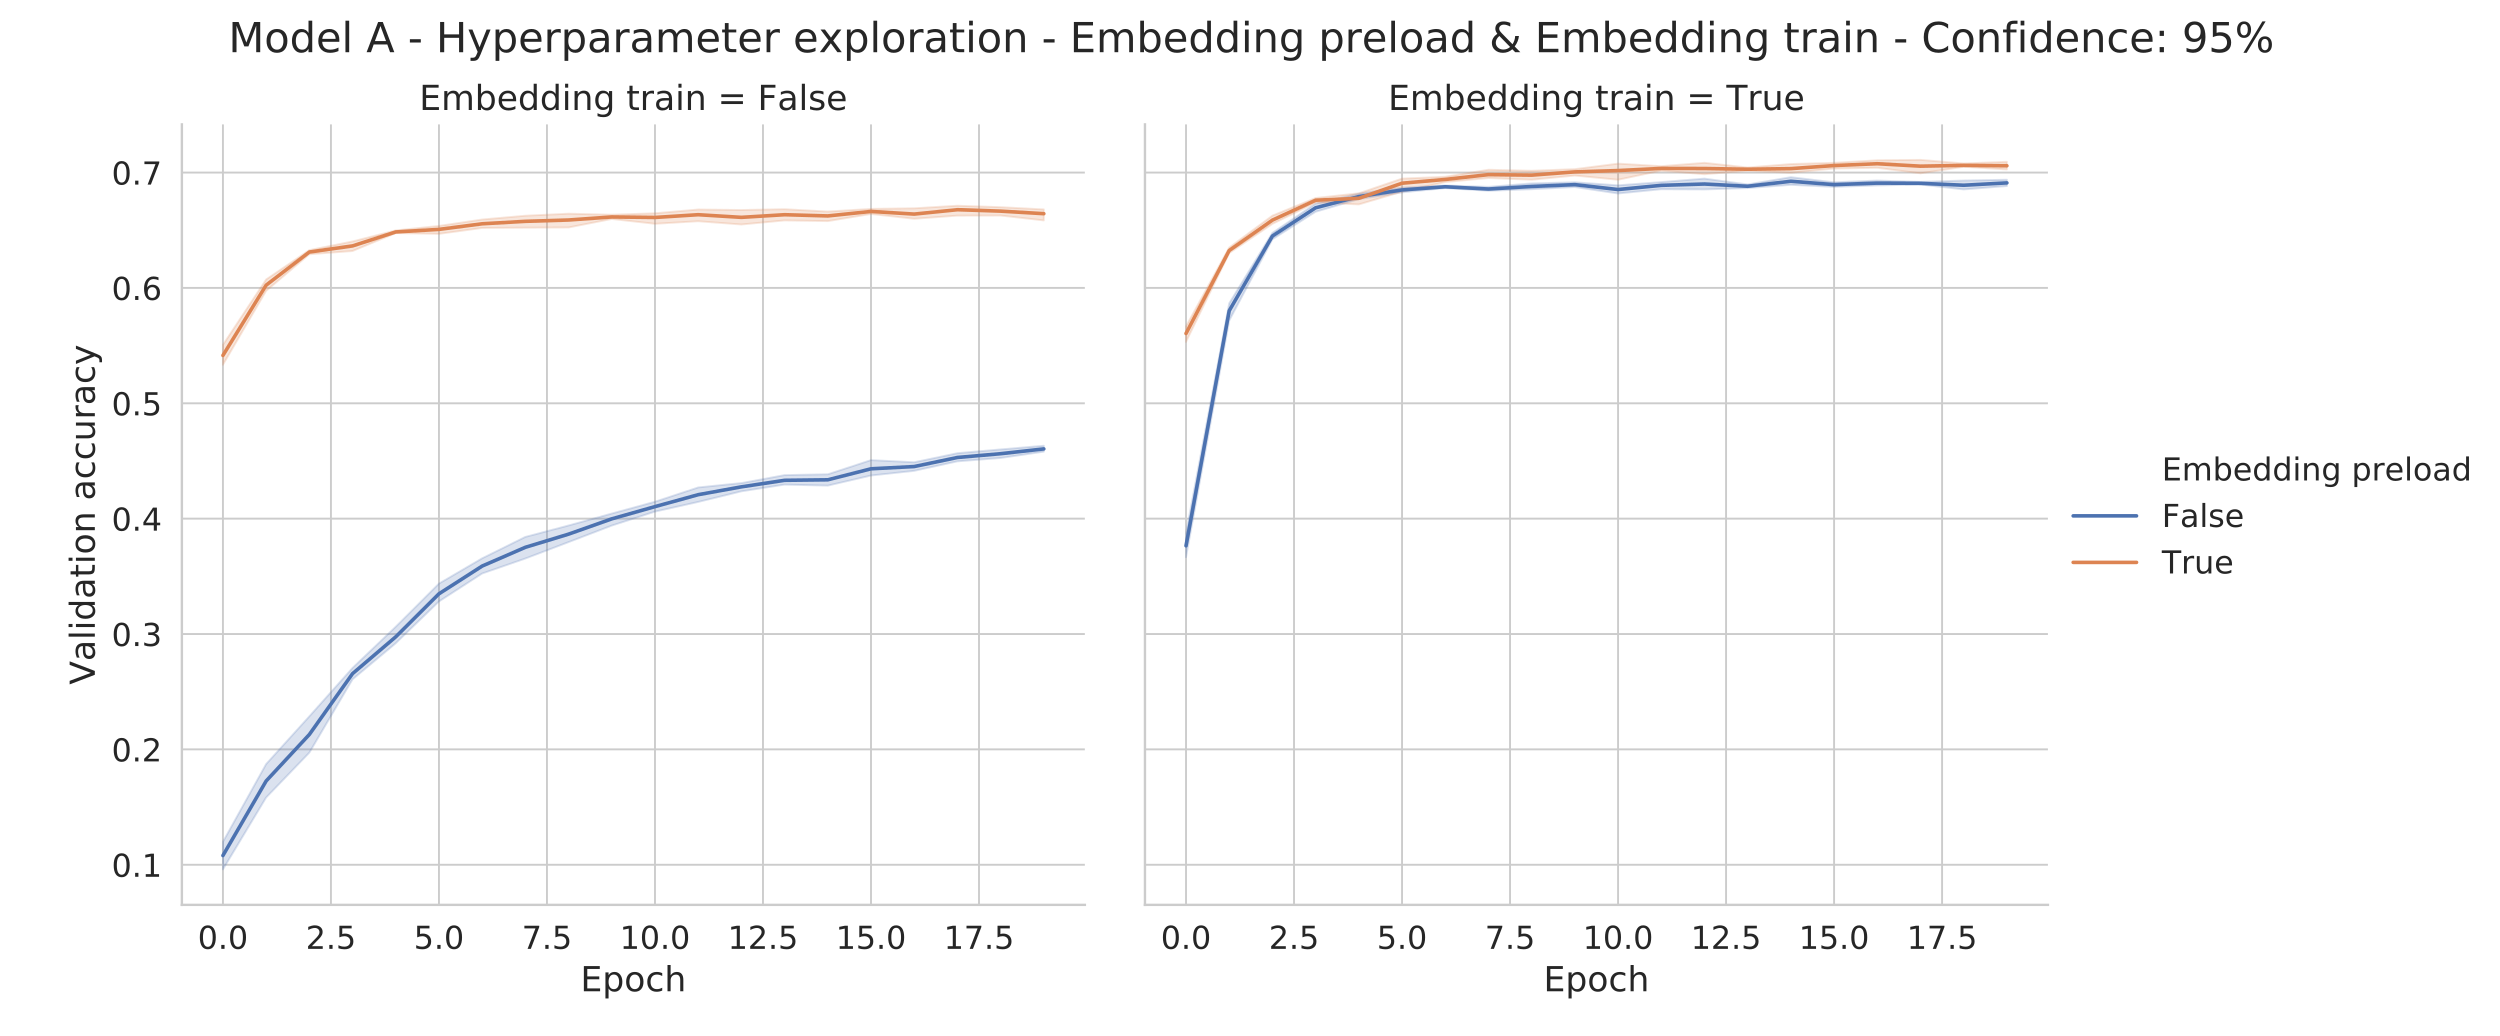 <?xml version="1.0" encoding="utf-8" standalone="no"?>
<!DOCTYPE svg PUBLIC "-//W3C//DTD SVG 1.1//EN"
  "http://www.w3.org/Graphics/SVG/1.1/DTD/svg11.dtd">
<!-- Created with matplotlib (http://matplotlib.org/) -->
<svg height="432pt" version="1.1" viewBox="0 0 1042 432" width="1042pt" xmlns="http://www.w3.org/2000/svg" xmlns:xlink="http://www.w3.org/1999/xlink">
 <defs>
  <style type="text/css">
*{stroke-linecap:butt;stroke-linejoin:round;}
  </style>
 </defs>
 <g id="figure_1">
  <g id="patch_1">
   <path d="M 0 432 
L 1042.145 432 
L 1042.145 0 
L 0 0 
z
" style="fill:#ffffff;"/>
  </g>
  <g id="axes_1">
   <g id="patch_2">
    <path d="M 75.811 377.148 
L 452.168 377.148 
L 452.168 51.84 
L 75.811 51.84 
z
" style="fill:#ffffff;"/>
   </g>
   <g id="matplotlib.axis_1">
    <g id="xtick_1">
     <g id="line2d_1">
      <path clip-path="url(#p5778aac1ec)" d="M 92.918 377.148 
L 92.918 51.84 
" style="fill:none;stroke:#cccccc;stroke-linecap:round;stroke-width:0.8;"/>
     </g>
     <g id="text_1">
      <!-- 0.0 -->
      <defs>
       <path d="M 31.781 66.406 
Q 24.172 66.406 20.328 58.906 
Q 16.5 51.422 16.5 36.375 
Q 16.5 21.391 20.328 13.891 
Q 24.172 6.391 31.781 6.391 
Q 39.453 6.391 43.281 13.891 
Q 47.125 21.391 47.125 36.375 
Q 47.125 51.422 43.281 58.906 
Q 39.453 66.406 31.781 66.406 
z
M 31.781 74.219 
Q 44.047 74.219 50.516 64.516 
Q 56.984 54.828 56.984 36.375 
Q 56.984 17.969 50.516 8.266 
Q 44.047 -1.422 31.781 -1.422 
Q 19.531 -1.422 13.062 8.266 
Q 6.594 17.969 6.594 36.375 
Q 6.594 54.828 13.062 64.516 
Q 19.531 74.219 31.781 74.219 
z
" id="DejaVuSans-30"/>
       <path d="M 10.688 12.406 
L 21 12.406 
L 21 0 
L 10.688 0 
z
" id="DejaVuSans-2e"/>
      </defs>
      <g style="fill:#262626;" transform="translate(82.422 395.478)scale(0.132 -0.132)">
       <use xlink:href="#DejaVuSans-30"/>
       <use x="63.623" xlink:href="#DejaVuSans-2e"/>
       <use x="95.41" xlink:href="#DejaVuSans-30"/>
      </g>
     </g>
    </g>
    <g id="xtick_2">
     <g id="line2d_2">
      <path clip-path="url(#p5778aac1ec)" d="M 137.937 377.148 
L 137.937 51.84 
" style="fill:none;stroke:#cccccc;stroke-linecap:round;stroke-width:0.8;"/>
     </g>
     <g id="text_2">
      <!-- 2.5 -->
      <defs>
       <path d="M 19.188 8.297 
L 53.609 8.297 
L 53.609 0 
L 7.328 0 
L 7.328 8.297 
Q 12.938 14.109 22.625 23.891 
Q 32.328 33.688 34.812 36.531 
Q 39.547 41.844 41.422 45.531 
Q 43.312 49.219 43.312 52.781 
Q 43.312 58.594 39.234 62.25 
Q 35.156 65.922 28.609 65.922 
Q 23.969 65.922 18.812 64.312 
Q 13.672 62.703 7.812 59.422 
L 7.812 69.391 
Q 13.766 71.781 18.938 73 
Q 24.125 74.219 28.422 74.219 
Q 39.75 74.219 46.484 68.547 
Q 53.219 62.891 53.219 53.422 
Q 53.219 48.922 51.531 44.891 
Q 49.859 40.875 45.406 35.406 
Q 44.188 33.984 37.641 27.219 
Q 31.109 20.453 19.188 8.297 
z
" id="DejaVuSans-32"/>
       <path d="M 10.797 72.906 
L 49.516 72.906 
L 49.516 64.594 
L 19.828 64.594 
L 19.828 46.734 
Q 21.969 47.469 24.109 47.828 
Q 26.266 48.188 28.422 48.188 
Q 40.625 48.188 47.75 41.5 
Q 54.891 34.812 54.891 23.391 
Q 54.891 11.625 47.562 5.094 
Q 40.234 -1.422 26.906 -1.422 
Q 22.312 -1.422 17.547 -0.641 
Q 12.797 0.141 7.719 1.703 
L 7.719 11.625 
Q 12.109 9.234 16.797 8.062 
Q 21.484 6.891 26.703 6.891 
Q 35.156 6.891 40.078 11.328 
Q 45.016 15.766 45.016 23.391 
Q 45.016 31 40.078 35.438 
Q 35.156 39.891 26.703 39.891 
Q 22.75 39.891 18.812 39.016 
Q 14.891 38.141 10.797 36.281 
z
" id="DejaVuSans-35"/>
      </defs>
      <g style="fill:#262626;" transform="translate(127.441 395.478)scale(0.132 -0.132)">
       <use xlink:href="#DejaVuSans-32"/>
       <use x="63.623" xlink:href="#DejaVuSans-2e"/>
       <use x="95.41" xlink:href="#DejaVuSans-35"/>
      </g>
     </g>
    </g>
    <g id="xtick_3">
     <g id="line2d_3">
      <path clip-path="url(#p5778aac1ec)" d="M 182.956 377.148 
L 182.956 51.84 
" style="fill:none;stroke:#cccccc;stroke-linecap:round;stroke-width:0.8;"/>
     </g>
     <g id="text_3">
      <!-- 5.0 -->
      <g style="fill:#262626;" transform="translate(172.46 395.478)scale(0.132 -0.132)">
       <use xlink:href="#DejaVuSans-35"/>
       <use x="63.623" xlink:href="#DejaVuSans-2e"/>
       <use x="95.41" xlink:href="#DejaVuSans-30"/>
      </g>
     </g>
    </g>
    <g id="xtick_4">
     <g id="line2d_4">
      <path clip-path="url(#p5778aac1ec)" d="M 227.974 377.148 
L 227.974 51.84 
" style="fill:none;stroke:#cccccc;stroke-linecap:round;stroke-width:0.8;"/>
     </g>
     <g id="text_4">
      <!-- 7.5 -->
      <defs>
       <path d="M 8.203 72.906 
L 55.078 72.906 
L 55.078 68.703 
L 28.609 0 
L 18.312 0 
L 43.219 64.594 
L 8.203 64.594 
z
" id="DejaVuSans-37"/>
      </defs>
      <g style="fill:#262626;" transform="translate(217.478 395.478)scale(0.132 -0.132)">
       <use xlink:href="#DejaVuSans-37"/>
       <use x="63.623" xlink:href="#DejaVuSans-2e"/>
       <use x="95.41" xlink:href="#DejaVuSans-35"/>
      </g>
     </g>
    </g>
    <g id="xtick_5">
     <g id="line2d_5">
      <path clip-path="url(#p5778aac1ec)" d="M 272.993 377.148 
L 272.993 51.84 
" style="fill:none;stroke:#cccccc;stroke-linecap:round;stroke-width:0.8;"/>
     </g>
     <g id="text_5">
      <!-- 10.0 -->
      <defs>
       <path d="M 12.406 8.297 
L 28.516 8.297 
L 28.516 63.922 
L 10.984 60.406 
L 10.984 69.391 
L 28.422 72.906 
L 38.281 72.906 
L 38.281 8.297 
L 54.391 8.297 
L 54.391 0 
L 12.406 0 
z
" id="DejaVuSans-31"/>
      </defs>
      <g style="fill:#262626;" transform="translate(258.298 395.478)scale(0.132 -0.132)">
       <use xlink:href="#DejaVuSans-31"/>
       <use x="63.623" xlink:href="#DejaVuSans-30"/>
       <use x="127.246" xlink:href="#DejaVuSans-2e"/>
       <use x="159.033" xlink:href="#DejaVuSans-30"/>
      </g>
     </g>
    </g>
    <g id="xtick_6">
     <g id="line2d_6">
      <path clip-path="url(#p5778aac1ec)" d="M 318.012 377.148 
L 318.012 51.84 
" style="fill:none;stroke:#cccccc;stroke-linecap:round;stroke-width:0.8;"/>
     </g>
     <g id="text_6">
      <!-- 12.5 -->
      <g style="fill:#262626;" transform="translate(303.317 395.478)scale(0.132 -0.132)">
       <use xlink:href="#DejaVuSans-31"/>
       <use x="63.623" xlink:href="#DejaVuSans-32"/>
       <use x="127.246" xlink:href="#DejaVuSans-2e"/>
       <use x="159.033" xlink:href="#DejaVuSans-35"/>
      </g>
     </g>
    </g>
    <g id="xtick_7">
     <g id="line2d_7">
      <path clip-path="url(#p5778aac1ec)" d="M 363.031 377.148 
L 363.031 51.84 
" style="fill:none;stroke:#cccccc;stroke-linecap:round;stroke-width:0.8;"/>
     </g>
     <g id="text_7">
      <!-- 15.0 -->
      <g style="fill:#262626;" transform="translate(348.335 395.478)scale(0.132 -0.132)">
       <use xlink:href="#DejaVuSans-31"/>
       <use x="63.623" xlink:href="#DejaVuSans-35"/>
       <use x="127.246" xlink:href="#DejaVuSans-2e"/>
       <use x="159.033" xlink:href="#DejaVuSans-30"/>
      </g>
     </g>
    </g>
    <g id="xtick_8">
     <g id="line2d_8">
      <path clip-path="url(#p5778aac1ec)" d="M 408.049 377.148 
L 408.049 51.84 
" style="fill:none;stroke:#cccccc;stroke-linecap:round;stroke-width:0.8;"/>
     </g>
     <g id="text_8">
      <!-- 17.5 -->
      <g style="fill:#262626;" transform="translate(393.354 395.478)scale(0.132 -0.132)">
       <use xlink:href="#DejaVuSans-31"/>
       <use x="63.623" xlink:href="#DejaVuSans-37"/>
       <use x="127.246" xlink:href="#DejaVuSans-2e"/>
       <use x="159.033" xlink:href="#DejaVuSans-35"/>
      </g>
     </g>
    </g>
    <g id="text_9">
     <!-- Epoch -->
     <defs>
      <path d="M 9.812 72.906 
L 55.906 72.906 
L 55.906 64.594 
L 19.672 64.594 
L 19.672 43.016 
L 54.391 43.016 
L 54.391 34.719 
L 19.672 34.719 
L 19.672 8.297 
L 56.781 8.297 
L 56.781 0 
L 9.812 0 
z
" id="DejaVuSans-45"/>
      <path d="M 18.109 8.203 
L 18.109 -20.797 
L 9.078 -20.797 
L 9.078 54.688 
L 18.109 54.688 
L 18.109 46.391 
Q 20.953 51.266 25.266 53.625 
Q 29.594 56 35.594 56 
Q 45.562 56 51.781 48.094 
Q 58.016 40.188 58.016 27.297 
Q 58.016 14.406 51.781 6.484 
Q 45.562 -1.422 35.594 -1.422 
Q 29.594 -1.422 25.266 0.953 
Q 20.953 3.328 18.109 8.203 
z
M 48.688 27.297 
Q 48.688 37.203 44.609 42.844 
Q 40.531 48.484 33.406 48.484 
Q 26.266 48.484 22.188 42.844 
Q 18.109 37.203 18.109 27.297 
Q 18.109 17.391 22.188 11.75 
Q 26.266 6.109 33.406 6.109 
Q 40.531 6.109 44.609 11.75 
Q 48.688 17.391 48.688 27.297 
z
" id="DejaVuSans-70"/>
      <path d="M 30.609 48.391 
Q 23.391 48.391 19.188 42.75 
Q 14.984 37.109 14.984 27.297 
Q 14.984 17.484 19.156 11.844 
Q 23.344 6.203 30.609 6.203 
Q 37.797 6.203 41.984 11.859 
Q 46.188 17.531 46.188 27.297 
Q 46.188 37.016 41.984 42.703 
Q 37.797 48.391 30.609 48.391 
z
M 30.609 56 
Q 42.328 56 49.016 48.375 
Q 55.719 40.766 55.719 27.297 
Q 55.719 13.875 49.016 6.219 
Q 42.328 -1.422 30.609 -1.422 
Q 18.844 -1.422 12.172 6.219 
Q 5.516 13.875 5.516 27.297 
Q 5.516 40.766 12.172 48.375 
Q 18.844 56 30.609 56 
z
" id="DejaVuSans-6f"/>
      <path d="M 48.781 52.594 
L 48.781 44.188 
Q 44.969 46.297 41.141 47.344 
Q 37.312 48.391 33.406 48.391 
Q 24.656 48.391 19.812 42.844 
Q 14.984 37.312 14.984 27.297 
Q 14.984 17.281 19.812 11.734 
Q 24.656 6.203 33.406 6.203 
Q 37.312 6.203 41.141 7.25 
Q 44.969 8.297 48.781 10.406 
L 48.781 2.094 
Q 45.016 0.344 40.984 -0.531 
Q 36.969 -1.422 32.422 -1.422 
Q 20.062 -1.422 12.781 6.344 
Q 5.516 14.109 5.516 27.297 
Q 5.516 40.672 12.859 48.328 
Q 20.219 56 33.016 56 
Q 37.156 56 41.109 55.141 
Q 45.062 54.297 48.781 52.594 
z
" id="DejaVuSans-63"/>
      <path d="M 54.891 33.016 
L 54.891 0 
L 45.906 0 
L 45.906 32.719 
Q 45.906 40.484 42.875 44.328 
Q 39.844 48.188 33.797 48.188 
Q 26.516 48.188 22.312 43.547 
Q 18.109 38.922 18.109 30.906 
L 18.109 0 
L 9.078 0 
L 9.078 75.984 
L 18.109 75.984 
L 18.109 46.188 
Q 21.344 51.125 25.703 53.562 
Q 30.078 56 35.797 56 
Q 45.219 56 50.047 50.172 
Q 54.891 44.344 54.891 33.016 
z
" id="DejaVuSans-68"/>
     </defs>
     <g style="fill:#262626;" transform="translate(241.942 413.165)scale(0.144 -0.144)">
      <use xlink:href="#DejaVuSans-45"/>
      <use x="63.184" xlink:href="#DejaVuSans-70"/>
      <use x="126.66" xlink:href="#DejaVuSans-6f"/>
      <use x="187.842" xlink:href="#DejaVuSans-63"/>
      <use x="242.822" xlink:href="#DejaVuSans-68"/>
     </g>
    </g>
   </g>
   <g id="matplotlib.axis_2">
    <g id="ytick_1">
     <g id="line2d_9">
      <path clip-path="url(#p5778aac1ec)" d="M 75.811 360.428 
L 452.168 360.428 
" style="fill:none;stroke:#cccccc;stroke-linecap:round;stroke-width:0.8;"/>
     </g>
     <g id="text_10">
      <!-- 0.1 -->
      <g style="fill:#262626;" transform="translate(46.519 365.443)scale(0.132 -0.132)">
       <use xlink:href="#DejaVuSans-30"/>
       <use x="63.623" xlink:href="#DejaVuSans-2e"/>
       <use x="95.41" xlink:href="#DejaVuSans-31"/>
      </g>
     </g>
    </g>
    <g id="ytick_2">
     <g id="line2d_10">
      <path clip-path="url(#p5778aac1ec)" d="M 75.811 312.343 
L 452.168 312.343 
" style="fill:none;stroke:#cccccc;stroke-linecap:round;stroke-width:0.8;"/>
     </g>
     <g id="text_11">
      <!-- 0.2 -->
      <g style="fill:#262626;" transform="translate(46.519 317.358)scale(0.132 -0.132)">
       <use xlink:href="#DejaVuSans-30"/>
       <use x="63.623" xlink:href="#DejaVuSans-2e"/>
       <use x="95.41" xlink:href="#DejaVuSans-32"/>
      </g>
     </g>
    </g>
    <g id="ytick_3">
     <g id="line2d_11">
      <path clip-path="url(#p5778aac1ec)" d="M 75.811 264.258 
L 452.168 264.258 
" style="fill:none;stroke:#cccccc;stroke-linecap:round;stroke-width:0.8;"/>
     </g>
     <g id="text_12">
      <!-- 0.3 -->
      <defs>
       <path d="M 40.578 39.312 
Q 47.656 37.797 51.625 33 
Q 55.609 28.219 55.609 21.188 
Q 55.609 10.406 48.188 4.484 
Q 40.766 -1.422 27.094 -1.422 
Q 22.516 -1.422 17.656 -0.516 
Q 12.797 0.391 7.625 2.203 
L 7.625 11.719 
Q 11.719 9.328 16.594 8.109 
Q 21.484 6.891 26.812 6.891 
Q 36.078 6.891 40.938 10.547 
Q 45.797 14.203 45.797 21.188 
Q 45.797 27.641 41.281 31.266 
Q 36.766 34.906 28.719 34.906 
L 20.219 34.906 
L 20.219 43.016 
L 29.109 43.016 
Q 36.375 43.016 40.234 45.922 
Q 44.094 48.828 44.094 54.297 
Q 44.094 59.906 40.109 62.906 
Q 36.141 65.922 28.719 65.922 
Q 24.656 65.922 20.016 65.031 
Q 15.375 64.156 9.812 62.312 
L 9.812 71.094 
Q 15.438 72.656 20.344 73.438 
Q 25.25 74.219 29.594 74.219 
Q 40.828 74.219 47.359 69.109 
Q 53.906 64.016 53.906 55.328 
Q 53.906 49.266 50.438 45.094 
Q 46.969 40.922 40.578 39.312 
z
" id="DejaVuSans-33"/>
      </defs>
      <g style="fill:#262626;" transform="translate(46.519 269.273)scale(0.132 -0.132)">
       <use xlink:href="#DejaVuSans-30"/>
       <use x="63.623" xlink:href="#DejaVuSans-2e"/>
       <use x="95.41" xlink:href="#DejaVuSans-33"/>
      </g>
     </g>
    </g>
    <g id="ytick_4">
     <g id="line2d_12">
      <path clip-path="url(#p5778aac1ec)" d="M 75.811 216.173 
L 452.168 216.173 
" style="fill:none;stroke:#cccccc;stroke-linecap:round;stroke-width:0.8;"/>
     </g>
     <g id="text_13">
      <!-- 0.4 -->
      <defs>
       <path d="M 37.797 64.312 
L 12.891 25.391 
L 37.797 25.391 
z
M 35.203 72.906 
L 47.609 72.906 
L 47.609 25.391 
L 58.016 25.391 
L 58.016 17.188 
L 47.609 17.188 
L 47.609 0 
L 37.797 0 
L 37.797 17.188 
L 4.891 17.188 
L 4.891 26.703 
z
" id="DejaVuSans-34"/>
      </defs>
      <g style="fill:#262626;" transform="translate(46.519 221.188)scale(0.132 -0.132)">
       <use xlink:href="#DejaVuSans-30"/>
       <use x="63.623" xlink:href="#DejaVuSans-2e"/>
       <use x="95.41" xlink:href="#DejaVuSans-34"/>
      </g>
     </g>
    </g>
    <g id="ytick_5">
     <g id="line2d_13">
      <path clip-path="url(#p5778aac1ec)" d="M 75.811 168.088 
L 452.168 168.088 
" style="fill:none;stroke:#cccccc;stroke-linecap:round;stroke-width:0.8;"/>
     </g>
     <g id="text_14">
      <!-- 0.5 -->
      <g style="fill:#262626;" transform="translate(46.519 173.103)scale(0.132 -0.132)">
       <use xlink:href="#DejaVuSans-30"/>
       <use x="63.623" xlink:href="#DejaVuSans-2e"/>
       <use x="95.41" xlink:href="#DejaVuSans-35"/>
      </g>
     </g>
    </g>
    <g id="ytick_6">
     <g id="line2d_14">
      <path clip-path="url(#p5778aac1ec)" d="M 75.811 120.003 
L 452.168 120.003 
" style="fill:none;stroke:#cccccc;stroke-linecap:round;stroke-width:0.8;"/>
     </g>
     <g id="text_15">
      <!-- 0.6 -->
      <defs>
       <path d="M 33.016 40.375 
Q 26.375 40.375 22.484 35.828 
Q 18.609 31.297 18.609 23.391 
Q 18.609 15.531 22.484 10.953 
Q 26.375 6.391 33.016 6.391 
Q 39.656 6.391 43.531 10.953 
Q 47.406 15.531 47.406 23.391 
Q 47.406 31.297 43.531 35.828 
Q 39.656 40.375 33.016 40.375 
z
M 52.594 71.297 
L 52.594 62.312 
Q 48.875 64.062 45.094 64.984 
Q 41.312 65.922 37.594 65.922 
Q 27.828 65.922 22.672 59.328 
Q 17.531 52.734 16.797 39.406 
Q 19.672 43.656 24.016 45.922 
Q 28.375 48.188 33.594 48.188 
Q 44.578 48.188 50.953 41.516 
Q 57.328 34.859 57.328 23.391 
Q 57.328 12.156 50.688 5.359 
Q 44.047 -1.422 33.016 -1.422 
Q 20.359 -1.422 13.672 8.266 
Q 6.984 17.969 6.984 36.375 
Q 6.984 53.656 15.188 63.938 
Q 23.391 74.219 37.203 74.219 
Q 40.922 74.219 44.703 73.484 
Q 48.484 72.75 52.594 71.297 
z
" id="DejaVuSans-36"/>
      </defs>
      <g style="fill:#262626;" transform="translate(46.519 125.018)scale(0.132 -0.132)">
       <use xlink:href="#DejaVuSans-30"/>
       <use x="63.623" xlink:href="#DejaVuSans-2e"/>
       <use x="95.41" xlink:href="#DejaVuSans-36"/>
      </g>
     </g>
    </g>
    <g id="ytick_7">
     <g id="line2d_15">
      <path clip-path="url(#p5778aac1ec)" d="M 75.811 71.918 
L 452.168 71.918 
" style="fill:none;stroke:#cccccc;stroke-linecap:round;stroke-width:0.8;"/>
     </g>
     <g id="text_16">
      <!-- 0.7 -->
      <g style="fill:#262626;" transform="translate(46.519 76.933)scale(0.132 -0.132)">
       <use xlink:href="#DejaVuSans-30"/>
       <use x="63.623" xlink:href="#DejaVuSans-2e"/>
       <use x="95.41" xlink:href="#DejaVuSans-37"/>
      </g>
     </g>
    </g>
    <g id="text_17">
     <!-- Validation accuracy -->
     <defs>
      <path d="M 28.609 0 
L 0.781 72.906 
L 11.078 72.906 
L 34.188 11.531 
L 57.328 72.906 
L 67.578 72.906 
L 39.797 0 
z
" id="DejaVuSans-56"/>
      <path d="M 34.281 27.484 
Q 23.391 27.484 19.188 25 
Q 14.984 22.516 14.984 16.5 
Q 14.984 11.719 18.141 8.906 
Q 21.297 6.109 26.703 6.109 
Q 34.188 6.109 38.703 11.406 
Q 43.219 16.703 43.219 25.484 
L 43.219 27.484 
z
M 52.203 31.203 
L 52.203 0 
L 43.219 0 
L 43.219 8.297 
Q 40.141 3.328 35.547 0.953 
Q 30.953 -1.422 24.312 -1.422 
Q 15.922 -1.422 10.953 3.297 
Q 6 8.016 6 15.922 
Q 6 25.141 12.172 29.828 
Q 18.359 34.516 30.609 34.516 
L 43.219 34.516 
L 43.219 35.406 
Q 43.219 41.609 39.141 45 
Q 35.062 48.391 27.688 48.391 
Q 23 48.391 18.547 47.266 
Q 14.109 46.141 10.016 43.891 
L 10.016 52.203 
Q 14.938 54.109 19.578 55.047 
Q 24.219 56 28.609 56 
Q 40.484 56 46.344 49.844 
Q 52.203 43.703 52.203 31.203 
z
" id="DejaVuSans-61"/>
      <path d="M 9.422 75.984 
L 18.406 75.984 
L 18.406 0 
L 9.422 0 
z
" id="DejaVuSans-6c"/>
      <path d="M 9.422 54.688 
L 18.406 54.688 
L 18.406 0 
L 9.422 0 
z
M 9.422 75.984 
L 18.406 75.984 
L 18.406 64.594 
L 9.422 64.594 
z
" id="DejaVuSans-69"/>
      <path d="M 45.406 46.391 
L 45.406 75.984 
L 54.391 75.984 
L 54.391 0 
L 45.406 0 
L 45.406 8.203 
Q 42.578 3.328 38.25 0.953 
Q 33.938 -1.422 27.875 -1.422 
Q 17.969 -1.422 11.734 6.484 
Q 5.516 14.406 5.516 27.297 
Q 5.516 40.188 11.734 48.094 
Q 17.969 56 27.875 56 
Q 33.938 56 38.25 53.625 
Q 42.578 51.266 45.406 46.391 
z
M 14.797 27.297 
Q 14.797 17.391 18.875 11.75 
Q 22.953 6.109 30.078 6.109 
Q 37.203 6.109 41.297 11.75 
Q 45.406 17.391 45.406 27.297 
Q 45.406 37.203 41.297 42.844 
Q 37.203 48.484 30.078 48.484 
Q 22.953 48.484 18.875 42.844 
Q 14.797 37.203 14.797 27.297 
z
" id="DejaVuSans-64"/>
      <path d="M 18.312 70.219 
L 18.312 54.688 
L 36.812 54.688 
L 36.812 47.703 
L 18.312 47.703 
L 18.312 18.016 
Q 18.312 11.328 20.141 9.422 
Q 21.969 7.516 27.594 7.516 
L 36.812 7.516 
L 36.812 0 
L 27.594 0 
Q 17.188 0 13.234 3.875 
Q 9.281 7.766 9.281 18.016 
L 9.281 47.703 
L 2.688 47.703 
L 2.688 54.688 
L 9.281 54.688 
L 9.281 70.219 
z
" id="DejaVuSans-74"/>
      <path d="M 54.891 33.016 
L 54.891 0 
L 45.906 0 
L 45.906 32.719 
Q 45.906 40.484 42.875 44.328 
Q 39.844 48.188 33.797 48.188 
Q 26.516 48.188 22.312 43.547 
Q 18.109 38.922 18.109 30.906 
L 18.109 0 
L 9.078 0 
L 9.078 54.688 
L 18.109 54.688 
L 18.109 46.188 
Q 21.344 51.125 25.703 53.562 
Q 30.078 56 35.797 56 
Q 45.219 56 50.047 50.172 
Q 54.891 44.344 54.891 33.016 
z
" id="DejaVuSans-6e"/>
      <path id="DejaVuSans-20"/>
      <path d="M 8.5 21.578 
L 8.5 54.688 
L 17.484 54.688 
L 17.484 21.922 
Q 17.484 14.156 20.5 10.266 
Q 23.531 6.391 29.594 6.391 
Q 36.859 6.391 41.078 11.031 
Q 45.312 15.672 45.312 23.688 
L 45.312 54.688 
L 54.297 54.688 
L 54.297 0 
L 45.312 0 
L 45.312 8.406 
Q 42.047 3.422 37.719 1 
Q 33.406 -1.422 27.688 -1.422 
Q 18.266 -1.422 13.375 4.438 
Q 8.5 10.297 8.5 21.578 
z
M 31.109 56 
z
" id="DejaVuSans-75"/>
      <path d="M 41.109 46.297 
Q 39.594 47.172 37.812 47.578 
Q 36.031 48 33.891 48 
Q 26.266 48 22.188 43.047 
Q 18.109 38.094 18.109 28.812 
L 18.109 0 
L 9.078 0 
L 9.078 54.688 
L 18.109 54.688 
L 18.109 46.188 
Q 20.953 51.172 25.484 53.578 
Q 30.031 56 36.531 56 
Q 37.453 56 38.578 55.875 
Q 39.703 55.766 41.062 55.516 
z
" id="DejaVuSans-72"/>
      <path d="M 32.172 -5.078 
Q 28.375 -14.844 24.75 -17.812 
Q 21.141 -20.797 15.094 -20.797 
L 7.906 -20.797 
L 7.906 -13.281 
L 13.188 -13.281 
Q 16.891 -13.281 18.938 -11.516 
Q 21 -9.766 23.484 -3.219 
L 25.094 0.875 
L 2.984 54.688 
L 12.5 54.688 
L 29.594 11.922 
L 46.688 54.688 
L 56.203 54.688 
z
" id="DejaVuSans-79"/>
     </defs>
     <g style="fill:#262626;" transform="translate(39.524 285.372)rotate(-90)scale(0.144 -0.144)">
      <use xlink:href="#DejaVuSans-56"/>
      <use x="68.299" xlink:href="#DejaVuSans-61"/>
      <use x="129.578" xlink:href="#DejaVuSans-6c"/>
      <use x="157.361" xlink:href="#DejaVuSans-69"/>
      <use x="185.145" xlink:href="#DejaVuSans-64"/>
      <use x="248.621" xlink:href="#DejaVuSans-61"/>
      <use x="309.9" xlink:href="#DejaVuSans-74"/>
      <use x="349.109" xlink:href="#DejaVuSans-69"/>
      <use x="376.893" xlink:href="#DejaVuSans-6f"/>
      <use x="438.074" xlink:href="#DejaVuSans-6e"/>
      <use x="501.453" xlink:href="#DejaVuSans-20"/>
      <use x="533.24" xlink:href="#DejaVuSans-61"/>
      <use x="594.52" xlink:href="#DejaVuSans-63"/>
      <use x="649.5" xlink:href="#DejaVuSans-63"/>
      <use x="704.48" xlink:href="#DejaVuSans-75"/>
      <use x="767.859" xlink:href="#DejaVuSans-72"/>
      <use x="808.973" xlink:href="#DejaVuSans-61"/>
      <use x="870.252" xlink:href="#DejaVuSans-63"/>
      <use x="925.232" xlink:href="#DejaVuSans-79"/>
     </g>
    </g>
   </g>
   <g id="PolyCollection_1">
    <defs>
     <path d="M 92.918 -81.123 
L 92.918 -69.639 
L 110.926 -99.599 
L 128.933 -118.297 
L 146.941 -148.853 
L 164.948 -163.896 
L 182.956 -181.32 
L 200.963 -192.964 
L 218.971 -199.211 
L 236.978 -206.053 
L 254.986 -212.938 
L 272.993 -218.76 
L 291.001 -222.797 
L 309.008 -227.214 
L 327.016 -230.021 
L 345.023 -229.596 
L 363.031 -233.803 
L 381.038 -235.758 
L 399.046 -239.709 
L 417.053 -241.113 
L 435.061 -243.748 
L 435.061 -246.213 
L 435.061 -246.213 
L 417.053 -244.683 
L 399.046 -243.11 
L 381.038 -239.328 
L 363.031 -240.22 
L 345.023 -234.313 
L 327.016 -233.973 
L 309.008 -230.659 
L 291.001 -228.831 
L 272.993 -222.882 
L 254.986 -217.952 
L 236.978 -212.98 
L 218.971 -208.22 
L 200.963 -199.296 
L 182.956 -188.757 
L 164.948 -170.781 
L 146.941 -153.612 
L 128.933 -133.426 
L 110.926 -113.538 
L 92.918 -81.123 
z
" id="m14de828593" style="stroke:#4c72b0;stroke-opacity:0.2;stroke-width:0.8;"/>
    </defs>
    <g clip-path="url(#p5778aac1ec)">
     <use style="fill:#4c72b0;fill-opacity:0.2;stroke:#4c72b0;stroke-opacity:0.2;stroke-width:0.8;" x="0" xlink:href="#m14de828593" y="432"/>
    </g>
   </g>
   <g id="PolyCollection_2">
    <defs>
     <path d="M 92.918 -288.284 
L 92.918 -279.955 
L 110.926 -310.765 
L 128.933 -326.021 
L 146.941 -327.381 
L 164.948 -334.86 
L 182.956 -334.521 
L 200.963 -336.985 
L 218.971 -337.113 
L 236.978 -337.198 
L 254.986 -340.725 
L 272.993 -338.724 
L 291.001 -339.788 
L 309.008 -338.43 
L 327.016 -340.13 
L 345.023 -339.833 
L 363.031 -342.808 
L 381.038 -340.81 
L 399.046 -342.128 
L 417.053 -342.17 
L 435.061 -340.13 
L 435.061 -344.72 
L 435.061 -344.72 
L 417.053 -345.657 
L 399.046 -346.25 
L 381.038 -345.187 
L 363.031 -344.932 
L 345.023 -343.829 
L 327.016 -344.805 
L 309.008 -344.471 
L 291.001 -344.677 
L 272.993 -343.105 
L 254.986 -342.51 
L 236.978 -342.935 
L 218.971 -342.085 
L 200.963 -340.513 
L 182.956 -337.838 
L 164.948 -335.966 
L 146.941 -331.376 
L 128.933 -327.764 
L 110.926 -315.525 
L 92.918 -288.284 
z
" id="mccf4114a26" style="stroke:#dd8452;stroke-opacity:0.2;stroke-width:0.8;"/>
    </defs>
    <g clip-path="url(#p5778aac1ec)">
     <use style="fill:#dd8452;fill-opacity:0.2;stroke:#dd8452;stroke-opacity:0.2;stroke-width:0.8;" x="0" xlink:href="#mccf4114a26" y="432"/>
    </g>
   </g>
   <g id="line2d_16">
    <path clip-path="url(#p5778aac1ec)" d="M 92.918 356.582 
L 110.926 325.517 
L 128.933 306.138 
L 146.941 280.768 
L 164.948 265.426 
L 182.956 247.493 
L 200.963 235.934 
L 218.971 228.114 
L 236.978 222.632 
L 254.986 216.258 
L 272.993 211.158 
L 291.001 206.186 
L 309.008 202.914 
L 327.016 200.194 
L 345.023 199.981 
L 363.031 195.392 
L 381.038 194.457 
L 399.046 190.675 
L 417.053 189.102 
L 435.061 187.105 
" style="fill:none;stroke:#4c72b0;stroke-linecap:round;stroke-width:1.5;"/>
   </g>
   <g id="line2d_17">
    <path clip-path="url(#p5778aac1ec)" d="M 92.918 148.135 
L 110.926 118.855 
L 128.933 105.044 
L 146.941 102.494 
L 164.948 96.672 
L 182.956 95.609 
L 200.963 93.272 
L 218.971 92.252 
L 236.978 91.7 
L 254.986 90.425 
L 272.993 90.637 
L 291.001 89.49 
L 309.008 90.595 
L 327.016 89.49 
L 345.023 90 
L 363.031 88.13 
L 381.038 89.235 
L 399.046 87.408 
L 417.053 88.003 
L 435.061 89.065 
" style="fill:none;stroke:#dd8452;stroke-linecap:round;stroke-width:1.5;"/>
   </g>
   <g id="line2d_18"/>
   <g id="line2d_19"/>
   <g id="line2d_20"/>
   <g id="patch_3">
    <path d="M 75.811 377.148 
L 75.811 51.84 
" style="fill:none;stroke:#cccccc;stroke-linecap:square;stroke-linejoin:miter;"/>
   </g>
   <g id="patch_4">
    <path d="M 75.811 377.148 
L 452.168 377.148 
" style="fill:none;stroke:#cccccc;stroke-linecap:square;stroke-linejoin:miter;"/>
   </g>
   <g id="text_18">
    <!-- Embedding train = False -->
    <defs>
     <path d="M 52 44.188 
Q 55.375 50.25 60.062 53.125 
Q 64.75 56 71.094 56 
Q 79.641 56 84.281 50.016 
Q 88.922 44.047 88.922 33.016 
L 88.922 0 
L 79.891 0 
L 79.891 32.719 
Q 79.891 40.578 77.094 44.375 
Q 74.312 48.188 68.609 48.188 
Q 61.625 48.188 57.562 43.547 
Q 53.516 38.922 53.516 30.906 
L 53.516 0 
L 44.484 0 
L 44.484 32.719 
Q 44.484 40.625 41.703 44.406 
Q 38.922 48.188 33.109 48.188 
Q 26.219 48.188 22.156 43.531 
Q 18.109 38.875 18.109 30.906 
L 18.109 0 
L 9.078 0 
L 9.078 54.688 
L 18.109 54.688 
L 18.109 46.188 
Q 21.188 51.219 25.484 53.609 
Q 29.781 56 35.688 56 
Q 41.656 56 45.828 52.969 
Q 50 49.953 52 44.188 
z
" id="DejaVuSans-6d"/>
     <path d="M 48.688 27.297 
Q 48.688 37.203 44.609 42.844 
Q 40.531 48.484 33.406 48.484 
Q 26.266 48.484 22.188 42.844 
Q 18.109 37.203 18.109 27.297 
Q 18.109 17.391 22.188 11.75 
Q 26.266 6.109 33.406 6.109 
Q 40.531 6.109 44.609 11.75 
Q 48.688 17.391 48.688 27.297 
z
M 18.109 46.391 
Q 20.953 51.266 25.266 53.625 
Q 29.594 56 35.594 56 
Q 45.562 56 51.781 48.094 
Q 58.016 40.188 58.016 27.297 
Q 58.016 14.406 51.781 6.484 
Q 45.562 -1.422 35.594 -1.422 
Q 29.594 -1.422 25.266 0.953 
Q 20.953 3.328 18.109 8.203 
L 18.109 0 
L 9.078 0 
L 9.078 75.984 
L 18.109 75.984 
z
" id="DejaVuSans-62"/>
     <path d="M 56.203 29.594 
L 56.203 25.203 
L 14.891 25.203 
Q 15.484 15.922 20.484 11.062 
Q 25.484 6.203 34.422 6.203 
Q 39.594 6.203 44.453 7.469 
Q 49.312 8.734 54.109 11.281 
L 54.109 2.781 
Q 49.266 0.734 44.188 -0.344 
Q 39.109 -1.422 33.891 -1.422 
Q 20.797 -1.422 13.156 6.188 
Q 5.516 13.812 5.516 26.812 
Q 5.516 40.234 12.766 48.109 
Q 20.016 56 32.328 56 
Q 43.359 56 49.781 48.891 
Q 56.203 41.797 56.203 29.594 
z
M 47.219 32.234 
Q 47.125 39.594 43.094 43.984 
Q 39.062 48.391 32.422 48.391 
Q 24.906 48.391 20.391 44.141 
Q 15.875 39.891 15.188 32.172 
z
" id="DejaVuSans-65"/>
     <path d="M 45.406 27.984 
Q 45.406 37.75 41.375 43.109 
Q 37.359 48.484 30.078 48.484 
Q 22.859 48.484 18.828 43.109 
Q 14.797 37.75 14.797 27.984 
Q 14.797 18.266 18.828 12.891 
Q 22.859 7.516 30.078 7.516 
Q 37.359 7.516 41.375 12.891 
Q 45.406 18.266 45.406 27.984 
z
M 54.391 6.781 
Q 54.391 -7.172 48.188 -13.984 
Q 42 -20.797 29.203 -20.797 
Q 24.469 -20.797 20.266 -20.094 
Q 16.062 -19.391 12.109 -17.922 
L 12.109 -9.188 
Q 16.062 -11.328 19.922 -12.344 
Q 23.781 -13.375 27.781 -13.375 
Q 36.625 -13.375 41.016 -8.766 
Q 45.406 -4.156 45.406 5.172 
L 45.406 9.625 
Q 42.625 4.781 38.281 2.391 
Q 33.938 0 27.875 0 
Q 17.828 0 11.672 7.656 
Q 5.516 15.328 5.516 27.984 
Q 5.516 40.672 11.672 48.328 
Q 17.828 56 27.875 56 
Q 33.938 56 38.281 53.609 
Q 42.625 51.219 45.406 46.391 
L 45.406 54.688 
L 54.391 54.688 
z
" id="DejaVuSans-67"/>
     <path d="M 10.594 45.406 
L 73.188 45.406 
L 73.188 37.203 
L 10.594 37.203 
z
M 10.594 25.484 
L 73.188 25.484 
L 73.188 17.188 
L 10.594 17.188 
z
" id="DejaVuSans-3d"/>
     <path d="M 9.812 72.906 
L 51.703 72.906 
L 51.703 64.594 
L 19.672 64.594 
L 19.672 43.109 
L 48.578 43.109 
L 48.578 34.812 
L 19.672 34.812 
L 19.672 0 
L 9.812 0 
z
" id="DejaVuSans-46"/>
     <path d="M 44.281 53.078 
L 44.281 44.578 
Q 40.484 46.531 36.375 47.5 
Q 32.281 48.484 27.875 48.484 
Q 21.188 48.484 17.844 46.438 
Q 14.5 44.391 14.5 40.281 
Q 14.5 37.156 16.891 35.375 
Q 19.281 33.594 26.516 31.984 
L 29.594 31.297 
Q 39.156 29.25 43.188 25.516 
Q 47.219 21.781 47.219 15.094 
Q 47.219 7.469 41.188 3.016 
Q 35.156 -1.422 24.609 -1.422 
Q 20.219 -1.422 15.453 -0.562 
Q 10.688 0.297 5.422 2 
L 5.422 11.281 
Q 10.406 8.688 15.234 7.391 
Q 20.062 6.109 24.812 6.109 
Q 31.156 6.109 34.562 8.281 
Q 37.984 10.453 37.984 14.406 
Q 37.984 18.062 35.516 20.016 
Q 33.062 21.969 24.703 23.781 
L 21.578 24.516 
Q 13.234 26.266 9.516 29.906 
Q 5.812 33.547 5.812 39.891 
Q 5.812 47.609 11.281 51.797 
Q 16.75 56 26.812 56 
Q 31.781 56 36.172 55.266 
Q 40.578 54.547 44.281 53.078 
z
" id="DejaVuSans-73"/>
    </defs>
    <g style="fill:#262626;" transform="translate(174.769 45.84)scale(0.144 -0.144)">
     <use xlink:href="#DejaVuSans-45"/>
     <use x="63.184" xlink:href="#DejaVuSans-6d"/>
     <use x="160.596" xlink:href="#DejaVuSans-62"/>
     <use x="224.072" xlink:href="#DejaVuSans-65"/>
     <use x="285.596" xlink:href="#DejaVuSans-64"/>
     <use x="349.072" xlink:href="#DejaVuSans-64"/>
     <use x="412.549" xlink:href="#DejaVuSans-69"/>
     <use x="440.332" xlink:href="#DejaVuSans-6e"/>
     <use x="503.711" xlink:href="#DejaVuSans-67"/>
     <use x="567.188" xlink:href="#DejaVuSans-20"/>
     <use x="598.975" xlink:href="#DejaVuSans-74"/>
     <use x="638.184" xlink:href="#DejaVuSans-72"/>
     <use x="679.297" xlink:href="#DejaVuSans-61"/>
     <use x="740.576" xlink:href="#DejaVuSans-69"/>
     <use x="768.359" xlink:href="#DejaVuSans-6e"/>
     <use x="831.738" xlink:href="#DejaVuSans-20"/>
     <use x="863.525" xlink:href="#DejaVuSans-3d"/>
     <use x="947.314" xlink:href="#DejaVuSans-20"/>
     <use x="979.102" xlink:href="#DejaVuSans-46"/>
     <use x="1036.48" xlink:href="#DejaVuSans-61"/>
     <use x="1097.76" xlink:href="#DejaVuSans-6c"/>
     <use x="1125.543" xlink:href="#DejaVuSans-73"/>
     <use x="1177.643" xlink:href="#DejaVuSans-65"/>
    </g>
   </g>
  </g>
  <g id="axes_2">
   <g id="patch_5">
    <path d="M 477.222 377.148 
L 853.579 377.148 
L 853.579 51.84 
L 477.222 51.84 
z
" style="fill:#ffffff;"/>
   </g>
   <g id="matplotlib.axis_3">
    <g id="xtick_9">
     <g id="line2d_21">
      <path clip-path="url(#pa5bee1a9a3)" d="M 494.329 377.148 
L 494.329 51.84 
" style="fill:none;stroke:#cccccc;stroke-linecap:round;stroke-width:0.8;"/>
     </g>
     <g id="text_19">
      <!-- 0.0 -->
      <g style="fill:#262626;" transform="translate(483.833 395.478)scale(0.132 -0.132)">
       <use xlink:href="#DejaVuSans-30"/>
       <use x="63.623" xlink:href="#DejaVuSans-2e"/>
       <use x="95.41" xlink:href="#DejaVuSans-30"/>
      </g>
     </g>
    </g>
    <g id="xtick_10">
     <g id="line2d_22">
      <path clip-path="url(#pa5bee1a9a3)" d="M 539.348 377.148 
L 539.348 51.84 
" style="fill:none;stroke:#cccccc;stroke-linecap:round;stroke-width:0.8;"/>
     </g>
     <g id="text_20">
      <!-- 2.5 -->
      <g style="fill:#262626;" transform="translate(528.852 395.478)scale(0.132 -0.132)">
       <use xlink:href="#DejaVuSans-32"/>
       <use x="63.623" xlink:href="#DejaVuSans-2e"/>
       <use x="95.41" xlink:href="#DejaVuSans-35"/>
      </g>
     </g>
    </g>
    <g id="xtick_11">
     <g id="line2d_23">
      <path clip-path="url(#pa5bee1a9a3)" d="M 584.367 377.148 
L 584.367 51.84 
" style="fill:none;stroke:#cccccc;stroke-linecap:round;stroke-width:0.8;"/>
     </g>
     <g id="text_21">
      <!-- 5.0 -->
      <g style="fill:#262626;" transform="translate(573.871 395.478)scale(0.132 -0.132)">
       <use xlink:href="#DejaVuSans-35"/>
       <use x="63.623" xlink:href="#DejaVuSans-2e"/>
       <use x="95.41" xlink:href="#DejaVuSans-30"/>
      </g>
     </g>
    </g>
    <g id="xtick_12">
     <g id="line2d_24">
      <path clip-path="url(#pa5bee1a9a3)" d="M 629.385 377.148 
L 629.385 51.84 
" style="fill:none;stroke:#cccccc;stroke-linecap:round;stroke-width:0.8;"/>
     </g>
     <g id="text_22">
      <!-- 7.5 -->
      <g style="fill:#262626;" transform="translate(618.889 395.478)scale(0.132 -0.132)">
       <use xlink:href="#DejaVuSans-37"/>
       <use x="63.623" xlink:href="#DejaVuSans-2e"/>
       <use x="95.41" xlink:href="#DejaVuSans-35"/>
      </g>
     </g>
    </g>
    <g id="xtick_13">
     <g id="line2d_25">
      <path clip-path="url(#pa5bee1a9a3)" d="M 674.404 377.148 
L 674.404 51.84 
" style="fill:none;stroke:#cccccc;stroke-linecap:round;stroke-width:0.8;"/>
     </g>
     <g id="text_23">
      <!-- 10.0 -->
      <g style="fill:#262626;" transform="translate(659.709 395.478)scale(0.132 -0.132)">
       <use xlink:href="#DejaVuSans-31"/>
       <use x="63.623" xlink:href="#DejaVuSans-30"/>
       <use x="127.246" xlink:href="#DejaVuSans-2e"/>
       <use x="159.033" xlink:href="#DejaVuSans-30"/>
      </g>
     </g>
    </g>
    <g id="xtick_14">
     <g id="line2d_26">
      <path clip-path="url(#pa5bee1a9a3)" d="M 719.423 377.148 
L 719.423 51.84 
" style="fill:none;stroke:#cccccc;stroke-linecap:round;stroke-width:0.8;"/>
     </g>
     <g id="text_24">
      <!-- 12.5 -->
      <g style="fill:#262626;" transform="translate(704.727 395.478)scale(0.132 -0.132)">
       <use xlink:href="#DejaVuSans-31"/>
       <use x="63.623" xlink:href="#DejaVuSans-32"/>
       <use x="127.246" xlink:href="#DejaVuSans-2e"/>
       <use x="159.033" xlink:href="#DejaVuSans-35"/>
      </g>
     </g>
    </g>
    <g id="xtick_15">
     <g id="line2d_27">
      <path clip-path="url(#pa5bee1a9a3)" d="M 764.441 377.148 
L 764.441 51.84 
" style="fill:none;stroke:#cccccc;stroke-linecap:round;stroke-width:0.8;"/>
     </g>
     <g id="text_25">
      <!-- 15.0 -->
      <g style="fill:#262626;" transform="translate(749.746 395.478)scale(0.132 -0.132)">
       <use xlink:href="#DejaVuSans-31"/>
       <use x="63.623" xlink:href="#DejaVuSans-35"/>
       <use x="127.246" xlink:href="#DejaVuSans-2e"/>
       <use x="159.033" xlink:href="#DejaVuSans-30"/>
      </g>
     </g>
    </g>
    <g id="xtick_16">
     <g id="line2d_28">
      <path clip-path="url(#pa5bee1a9a3)" d="M 809.46 377.148 
L 809.46 51.84 
" style="fill:none;stroke:#cccccc;stroke-linecap:round;stroke-width:0.8;"/>
     </g>
     <g id="text_26">
      <!-- 17.5 -->
      <g style="fill:#262626;" transform="translate(794.765 395.478)scale(0.132 -0.132)">
       <use xlink:href="#DejaVuSans-31"/>
       <use x="63.623" xlink:href="#DejaVuSans-37"/>
       <use x="127.246" xlink:href="#DejaVuSans-2e"/>
       <use x="159.033" xlink:href="#DejaVuSans-35"/>
      </g>
     </g>
    </g>
    <g id="text_27">
     <!-- Epoch -->
     <g style="fill:#262626;" transform="translate(643.353 413.165)scale(0.144 -0.144)">
      <use xlink:href="#DejaVuSans-45"/>
      <use x="63.184" xlink:href="#DejaVuSans-70"/>
      <use x="126.66" xlink:href="#DejaVuSans-6f"/>
      <use x="187.842" xlink:href="#DejaVuSans-63"/>
      <use x="242.822" xlink:href="#DejaVuSans-68"/>
     </g>
    </g>
   </g>
   <g id="matplotlib.axis_4">
    <g id="ytick_8">
     <g id="line2d_29">
      <path clip-path="url(#pa5bee1a9a3)" d="M 477.222 360.428 
L 853.579 360.428 
" style="fill:none;stroke:#cccccc;stroke-linecap:round;stroke-width:0.8;"/>
     </g>
    </g>
    <g id="ytick_9">
     <g id="line2d_30">
      <path clip-path="url(#pa5bee1a9a3)" d="M 477.222 312.343 
L 853.579 312.343 
" style="fill:none;stroke:#cccccc;stroke-linecap:round;stroke-width:0.8;"/>
     </g>
    </g>
    <g id="ytick_10">
     <g id="line2d_31">
      <path clip-path="url(#pa5bee1a9a3)" d="M 477.222 264.258 
L 853.579 264.258 
" style="fill:none;stroke:#cccccc;stroke-linecap:round;stroke-width:0.8;"/>
     </g>
    </g>
    <g id="ytick_11">
     <g id="line2d_32">
      <path clip-path="url(#pa5bee1a9a3)" d="M 477.222 216.173 
L 853.579 216.173 
" style="fill:none;stroke:#cccccc;stroke-linecap:round;stroke-width:0.8;"/>
     </g>
    </g>
    <g id="ytick_12">
     <g id="line2d_33">
      <path clip-path="url(#pa5bee1a9a3)" d="M 477.222 168.088 
L 853.579 168.088 
" style="fill:none;stroke:#cccccc;stroke-linecap:round;stroke-width:0.8;"/>
     </g>
    </g>
    <g id="ytick_13">
     <g id="line2d_34">
      <path clip-path="url(#pa5bee1a9a3)" d="M 477.222 120.003 
L 853.579 120.003 
" style="fill:none;stroke:#cccccc;stroke-linecap:round;stroke-width:0.8;"/>
     </g>
    </g>
    <g id="ytick_14">
     <g id="line2d_35">
      <path clip-path="url(#pa5bee1a9a3)" d="M 477.222 71.918 
L 853.579 71.918 
" style="fill:none;stroke:#cccccc;stroke-linecap:round;stroke-width:0.8;"/>
     </g>
    </g>
   </g>
   <g id="PolyCollection_3">
    <defs>
     <path d="M 494.329 -209.756 
L 494.329 -199.762 
L 512.337 -298.398 
L 530.344 -332.268 
L 548.352 -343.741 
L 566.359 -349.012 
L 584.367 -351.817 
L 602.374 -353.602 
L 620.382 -352.497 
L 638.389 -353.134 
L 656.397 -354.027 
L 674.404 -351.349 
L 692.412 -353.134 
L 710.419 -353.049 
L 728.427 -353.602 
L 746.434 -354.962 
L 764.441 -354.112 
L 782.449 -354.707 
L 800.456 -355.089 
L 818.464 -353.049 
L 836.471 -354.451 
L 836.471 -357.086 
L 836.471 -357.086 
L 818.464 -356.752 
L 800.456 -356.194 
L 782.449 -356.746 
L 764.441 -356.024 
L 746.434 -358.149 
L 728.427 -355.132 
L 710.419 -357.554 
L 692.412 -356.109 
L 674.404 -354.749 
L 656.397 -356.024 
L 638.389 -355.557 
L 620.382 -354.112 
L 602.374 -354.707 
L 584.367 -353.814 
L 566.359 -351.307 
L 548.352 -347.143 
L 530.344 -334.946 
L 512.337 -305.58 
L 494.329 -209.756 
z
" id="m8c875c93b5" style="stroke:#4c72b0;stroke-opacity:0.2;stroke-width:0.8;"/>
    </defs>
    <g clip-path="url(#pa5bee1a9a3)">
     <use style="fill:#4c72b0;fill-opacity:0.2;stroke:#4c72b0;stroke-opacity:0.2;stroke-width:0.8;" x="0" xlink:href="#m8c875c93b5" y="432"/>
    </g>
   </g>
   <g id="PolyCollection_4">
    <defs>
     <path d="M 494.329 -295.976 
L 494.329 -289.517 
L 512.337 -326.531 
L 530.344 -338.685 
L 548.352 -347.567 
L 566.359 -346.802 
L 584.367 -352.114 
L 602.374 -356.109 
L 620.382 -357.808 
L 638.389 -357.086 
L 656.397 -358.828 
L 674.404 -357.082 
L 692.412 -360.869 
L 710.419 -359.381 
L 728.427 -360.826 
L 746.434 -359.976 
L 764.441 -361.761 
L 782.449 -362.059 
L 800.456 -359.764 
L 818.464 -362.483 
L 836.471 -361.379 
L 836.471 -364.566 
L 836.471 -364.566 
L 818.464 -363.886 
L 800.456 -365.373 
L 782.449 -365.203 
L 764.441 -364.141 
L 746.434 -363.631 
L 728.427 -362.186 
L 710.419 -364.143 
L 692.412 -362.738 
L 674.404 -363.801 
L 656.397 -361.506 
L 638.389 -360.826 
L 620.382 -361.251 
L 602.374 -358.321 
L 584.367 -357.554 
L 566.359 -351.435 
L 548.352 -349.48 
L 530.344 -342.128 
L 512.337 -328.826 
L 494.329 -295.976 
z
" id="me2c7f4fdb6" style="stroke:#dd8452;stroke-opacity:0.2;stroke-width:0.8;"/>
    </defs>
    <g clip-path="url(#pa5bee1a9a3)">
     <use style="fill:#dd8452;fill-opacity:0.2;stroke:#dd8452;stroke-opacity:0.2;stroke-width:0.8;" x="0" xlink:href="#me2c7f4fdb6" y="432"/>
    </g>
   </g>
   <g id="line2d_36">
    <path clip-path="url(#pa5bee1a9a3)" d="M 494.329 227.477 
L 512.337 129.522 
L 530.344 98.372 
L 548.352 86.6 
L 566.359 81.926 
L 584.367 79.163 
L 602.374 77.846 
L 620.382 78.781 
L 638.389 77.718 
L 656.397 76.953 
L 674.404 78.993 
L 692.412 77.251 
L 710.419 76.698 
L 728.427 77.633 
L 746.434 75.551 
L 764.441 76.953 
L 782.449 76.316 
L 800.456 76.401 
L 818.464 77.208 
L 836.471 76.231 
" style="fill:none;stroke:#4c72b0;stroke-linecap:round;stroke-width:1.5;"/>
   </g>
   <g id="line2d_37">
    <path clip-path="url(#pa5bee1a9a3)" d="M 494.329 138.999 
L 512.337 104.406 
L 530.344 91.742 
L 548.352 83.455 
L 566.359 82.648 
L 584.367 76.358 
L 602.374 74.786 
L 620.382 72.789 
L 638.389 73.001 
L 656.397 71.641 
L 674.404 71.089 
L 692.412 70.196 
L 710.419 70.239 
L 728.427 70.536 
L 746.434 70.281 
L 764.441 69.007 
L 782.449 68.242 
L 800.456 69.262 
L 818.464 68.922 
L 836.471 69.092 
" style="fill:none;stroke:#dd8452;stroke-linecap:round;stroke-width:1.5;"/>
   </g>
   <g id="patch_6">
    <path d="M 477.222 377.148 
L 477.222 51.84 
" style="fill:none;stroke:#cccccc;stroke-linecap:square;stroke-linejoin:miter;"/>
   </g>
   <g id="patch_7">
    <path d="M 477.222 377.148 
L 853.579 377.148 
" style="fill:none;stroke:#cccccc;stroke-linecap:square;stroke-linejoin:miter;"/>
   </g>
   <g id="text_28">
    <!-- Embedding train = True -->
    <defs>
     <path d="M -0.297 72.906 
L 61.375 72.906 
L 61.375 64.594 
L 35.5 64.594 
L 35.5 0 
L 25.594 0 
L 25.594 64.594 
L -0.297 64.594 
z
" id="DejaVuSans-54"/>
    </defs>
    <g style="fill:#262626;" transform="translate(578.569 45.84)scale(0.144 -0.144)">
     <use xlink:href="#DejaVuSans-45"/>
     <use x="63.184" xlink:href="#DejaVuSans-6d"/>
     <use x="160.596" xlink:href="#DejaVuSans-62"/>
     <use x="224.072" xlink:href="#DejaVuSans-65"/>
     <use x="285.596" xlink:href="#DejaVuSans-64"/>
     <use x="349.072" xlink:href="#DejaVuSans-64"/>
     <use x="412.549" xlink:href="#DejaVuSans-69"/>
     <use x="440.332" xlink:href="#DejaVuSans-6e"/>
     <use x="503.711" xlink:href="#DejaVuSans-67"/>
     <use x="567.188" xlink:href="#DejaVuSans-20"/>
     <use x="598.975" xlink:href="#DejaVuSans-74"/>
     <use x="638.184" xlink:href="#DejaVuSans-72"/>
     <use x="679.297" xlink:href="#DejaVuSans-61"/>
     <use x="740.576" xlink:href="#DejaVuSans-69"/>
     <use x="768.359" xlink:href="#DejaVuSans-6e"/>
     <use x="831.738" xlink:href="#DejaVuSans-20"/>
     <use x="863.525" xlink:href="#DejaVuSans-3d"/>
     <use x="947.314" xlink:href="#DejaVuSans-20"/>
     <use x="979.102" xlink:href="#DejaVuSans-54"/>
     <use x="1039.967" xlink:href="#DejaVuSans-72"/>
     <use x="1081.08" xlink:href="#DejaVuSans-75"/>
     <use x="1144.459" xlink:href="#DejaVuSans-65"/>
    </g>
   </g>
  </g>
  <g id="text_29">
   <!-- Model A - Hyperparameter exploration - Embedding preload &amp; Embedding train - Confidence: 95% -->
   <defs>
    <path d="M 9.812 72.906 
L 24.516 72.906 
L 43.109 23.297 
L 61.812 72.906 
L 76.516 72.906 
L 76.516 0 
L 66.891 0 
L 66.891 64.016 
L 48.094 14.016 
L 38.188 14.016 
L 19.391 64.016 
L 19.391 0 
L 9.812 0 
z
" id="DejaVuSans-4d"/>
    <path d="M 34.188 63.188 
L 20.797 26.906 
L 47.609 26.906 
z
M 28.609 72.906 
L 39.797 72.906 
L 67.578 0 
L 57.328 0 
L 50.688 18.703 
L 17.828 18.703 
L 11.188 0 
L 0.781 0 
z
" id="DejaVuSans-41"/>
    <path d="M 4.891 31.391 
L 31.203 31.391 
L 31.203 23.391 
L 4.891 23.391 
z
" id="DejaVuSans-2d"/>
    <path d="M 9.812 72.906 
L 19.672 72.906 
L 19.672 43.016 
L 55.516 43.016 
L 55.516 72.906 
L 65.375 72.906 
L 65.375 0 
L 55.516 0 
L 55.516 34.719 
L 19.672 34.719 
L 19.672 0 
L 9.812 0 
z
" id="DejaVuSans-48"/>
    <path d="M 54.891 54.688 
L 35.109 28.078 
L 55.906 0 
L 45.312 0 
L 29.391 21.484 
L 13.484 0 
L 2.875 0 
L 24.125 28.609 
L 4.688 54.688 
L 15.281 54.688 
L 29.781 35.203 
L 44.281 54.688 
z
" id="DejaVuSans-78"/>
    <path d="M 24.312 39.203 
Q 19.875 35.25 17.797 31.312 
Q 15.719 27.391 15.719 23.094 
Q 15.719 15.969 20.891 11.234 
Q 26.078 6.5 33.891 6.5 
Q 38.531 6.5 42.578 8.031 
Q 46.625 9.578 50.203 12.703 
z
M 31.203 44.672 
L 56 19.281 
Q 58.891 23.641 60.5 28.594 
Q 62.109 33.547 62.406 39.109 
L 71.484 39.109 
Q 70.906 32.672 68.359 26.359 
Q 65.828 20.062 61.281 13.922 
L 74.906 0 
L 62.594 0 
L 55.609 7.172 
Q 50.531 2.828 44.969 0.703 
Q 39.406 -1.422 33.016 -1.422 
Q 21.234 -1.422 13.766 5.297 
Q 6.297 12.016 6.297 22.516 
Q 6.297 28.766 9.562 34.25 
Q 12.844 39.75 19.391 44.578 
Q 17.047 47.656 15.812 50.703 
Q 14.594 53.766 14.594 56.688 
Q 14.594 64.594 20.016 69.406 
Q 25.438 74.219 34.422 74.219 
Q 38.484 74.219 42.5 73.344 
Q 46.531 72.469 50.688 70.703 
L 50.688 61.812 
Q 46.438 64.109 42.578 65.297 
Q 38.719 66.5 35.406 66.5 
Q 30.281 66.5 27.078 63.781 
Q 23.875 61.078 23.875 56.781 
Q 23.875 54.297 25.312 51.781 
Q 26.766 49.266 31.203 44.672 
z
" id="DejaVuSans-26"/>
    <path d="M 64.406 67.281 
L 64.406 56.891 
Q 59.422 61.531 53.781 63.812 
Q 48.141 66.109 41.797 66.109 
Q 29.297 66.109 22.656 58.469 
Q 16.016 50.828 16.016 36.375 
Q 16.016 21.969 22.656 14.328 
Q 29.297 6.688 41.797 6.688 
Q 48.141 6.688 53.781 8.984 
Q 59.422 11.281 64.406 15.922 
L 64.406 5.609 
Q 59.234 2.094 53.438 0.328 
Q 47.656 -1.422 41.219 -1.422 
Q 24.656 -1.422 15.125 8.703 
Q 5.609 18.844 5.609 36.375 
Q 5.609 53.953 15.125 64.078 
Q 24.656 74.219 41.219 74.219 
Q 47.75 74.219 53.531 72.484 
Q 59.328 70.75 64.406 67.281 
z
" id="DejaVuSans-43"/>
    <path d="M 37.109 75.984 
L 37.109 68.5 
L 28.516 68.5 
Q 23.688 68.5 21.797 66.547 
Q 19.922 64.594 19.922 59.516 
L 19.922 54.688 
L 34.719 54.688 
L 34.719 47.703 
L 19.922 47.703 
L 19.922 0 
L 10.891 0 
L 10.891 47.703 
L 2.297 47.703 
L 2.297 54.688 
L 10.891 54.688 
L 10.891 58.5 
Q 10.891 67.625 15.141 71.797 
Q 19.391 75.984 28.609 75.984 
z
" id="DejaVuSans-66"/>
    <path d="M 11.719 12.406 
L 22.016 12.406 
L 22.016 0 
L 11.719 0 
z
M 11.719 51.703 
L 22.016 51.703 
L 22.016 39.312 
L 11.719 39.312 
z
" id="DejaVuSans-3a"/>
    <path d="M 10.984 1.516 
L 10.984 10.5 
Q 14.703 8.734 18.5 7.812 
Q 22.312 6.891 25.984 6.891 
Q 35.75 6.891 40.891 13.453 
Q 46.047 20.016 46.781 33.406 
Q 43.953 29.203 39.594 26.953 
Q 35.25 24.703 29.984 24.703 
Q 19.047 24.703 12.672 31.312 
Q 6.297 37.938 6.297 49.422 
Q 6.297 60.641 12.938 67.422 
Q 19.578 74.219 30.609 74.219 
Q 43.266 74.219 49.922 64.516 
Q 56.594 54.828 56.594 36.375 
Q 56.594 19.141 48.406 8.859 
Q 40.234 -1.422 26.422 -1.422 
Q 22.703 -1.422 18.891 -0.688 
Q 15.094 0.047 10.984 1.516 
z
M 30.609 32.422 
Q 37.25 32.422 41.125 36.953 
Q 45.016 41.5 45.016 49.422 
Q 45.016 57.281 41.125 61.844 
Q 37.25 66.406 30.609 66.406 
Q 23.969 66.406 20.094 61.844 
Q 16.219 57.281 16.219 49.422 
Q 16.219 41.5 20.094 36.953 
Q 23.969 32.422 30.609 32.422 
z
" id="DejaVuSans-39"/>
    <path d="M 72.703 32.078 
Q 68.453 32.078 66.031 28.469 
Q 63.625 24.859 63.625 18.406 
Q 63.625 12.062 66.031 8.422 
Q 68.453 4.781 72.703 4.781 
Q 76.859 4.781 79.266 8.422 
Q 81.688 12.062 81.688 18.406 
Q 81.688 24.812 79.266 28.438 
Q 76.859 32.078 72.703 32.078 
z
M 72.703 38.281 
Q 80.422 38.281 84.953 32.906 
Q 89.5 27.547 89.5 18.406 
Q 89.5 9.281 84.938 3.922 
Q 80.375 -1.422 72.703 -1.422 
Q 64.891 -1.422 60.344 3.922 
Q 55.812 9.281 55.812 18.406 
Q 55.812 27.594 60.375 32.938 
Q 64.938 38.281 72.703 38.281 
z
M 22.312 68.016 
Q 18.109 68.016 15.688 64.375 
Q 13.281 60.75 13.281 54.391 
Q 13.281 47.953 15.672 44.328 
Q 18.062 40.719 22.312 40.719 
Q 26.562 40.719 28.969 44.328 
Q 31.391 47.953 31.391 54.391 
Q 31.391 60.688 28.953 64.344 
Q 26.516 68.016 22.312 68.016 
z
M 66.406 74.219 
L 74.219 74.219 
L 28.609 -1.422 
L 20.797 -1.422 
z
M 22.312 74.219 
Q 30.031 74.219 34.609 68.875 
Q 39.203 63.531 39.203 54.391 
Q 39.203 45.172 34.641 39.844 
Q 30.078 34.516 22.312 34.516 
Q 14.547 34.516 10.031 39.859 
Q 5.516 45.219 5.516 54.391 
Q 5.516 63.484 10.047 68.844 
Q 14.594 74.219 22.312 74.219 
z
" id="DejaVuSans-25"/>
   </defs>
   <g style="fill:#262626;" transform="translate(95.22 21.77)scale(0.173 -0.173)">
    <use xlink:href="#DejaVuSans-4d"/>
    <use x="86.279" xlink:href="#DejaVuSans-6f"/>
    <use x="147.461" xlink:href="#DejaVuSans-64"/>
    <use x="210.938" xlink:href="#DejaVuSans-65"/>
    <use x="272.461" xlink:href="#DejaVuSans-6c"/>
    <use x="300.244" xlink:href="#DejaVuSans-20"/>
    <use x="332.031" xlink:href="#DejaVuSans-41"/>
    <use x="400.439" xlink:href="#DejaVuSans-20"/>
    <use x="432.227" xlink:href="#DejaVuSans-2d"/>
    <use x="468.311" xlink:href="#DejaVuSans-20"/>
    <use x="500.098" xlink:href="#DejaVuSans-48"/>
    <use x="575.293" xlink:href="#DejaVuSans-79"/>
    <use x="634.473" xlink:href="#DejaVuSans-70"/>
    <use x="697.949" xlink:href="#DejaVuSans-65"/>
    <use x="759.473" xlink:href="#DejaVuSans-72"/>
    <use x="800.586" xlink:href="#DejaVuSans-70"/>
    <use x="864.062" xlink:href="#DejaVuSans-61"/>
    <use x="925.342" xlink:href="#DejaVuSans-72"/>
    <use x="966.455" xlink:href="#DejaVuSans-61"/>
    <use x="1027.734" xlink:href="#DejaVuSans-6d"/>
    <use x="1125.146" xlink:href="#DejaVuSans-65"/>
    <use x="1186.67" xlink:href="#DejaVuSans-74"/>
    <use x="1225.879" xlink:href="#DejaVuSans-65"/>
    <use x="1287.402" xlink:href="#DejaVuSans-72"/>
    <use x="1328.516" xlink:href="#DejaVuSans-20"/>
    <use x="1360.303" xlink:href="#DejaVuSans-65"/>
    <use x="1421.811" xlink:href="#DejaVuSans-78"/>
    <use x="1480.99" xlink:href="#DejaVuSans-70"/>
    <use x="1544.467" xlink:href="#DejaVuSans-6c"/>
    <use x="1572.25" xlink:href="#DejaVuSans-6f"/>
    <use x="1633.432" xlink:href="#DejaVuSans-72"/>
    <use x="1674.545" xlink:href="#DejaVuSans-61"/>
    <use x="1735.824" xlink:href="#DejaVuSans-74"/>
    <use x="1775.033" xlink:href="#DejaVuSans-69"/>
    <use x="1802.816" xlink:href="#DejaVuSans-6f"/>
    <use x="1863.998" xlink:href="#DejaVuSans-6e"/>
    <use x="1927.377" xlink:href="#DejaVuSans-20"/>
    <use x="1959.164" xlink:href="#DejaVuSans-2d"/>
    <use x="1995.248" xlink:href="#DejaVuSans-20"/>
    <use x="2027.035" xlink:href="#DejaVuSans-45"/>
    <use x="2090.219" xlink:href="#DejaVuSans-6d"/>
    <use x="2187.631" xlink:href="#DejaVuSans-62"/>
    <use x="2251.107" xlink:href="#DejaVuSans-65"/>
    <use x="2312.631" xlink:href="#DejaVuSans-64"/>
    <use x="2376.107" xlink:href="#DejaVuSans-64"/>
    <use x="2439.584" xlink:href="#DejaVuSans-69"/>
    <use x="2467.367" xlink:href="#DejaVuSans-6e"/>
    <use x="2530.746" xlink:href="#DejaVuSans-67"/>
    <use x="2594.223" xlink:href="#DejaVuSans-20"/>
    <use x="2626.01" xlink:href="#DejaVuSans-70"/>
    <use x="2689.486" xlink:href="#DejaVuSans-72"/>
    <use x="2730.568" xlink:href="#DejaVuSans-65"/>
    <use x="2792.092" xlink:href="#DejaVuSans-6c"/>
    <use x="2819.875" xlink:href="#DejaVuSans-6f"/>
    <use x="2881.057" xlink:href="#DejaVuSans-61"/>
    <use x="2942.336" xlink:href="#DejaVuSans-64"/>
    <use x="3005.812" xlink:href="#DejaVuSans-20"/>
    <use x="3037.6" xlink:href="#DejaVuSans-26"/>
    <use x="3115.578" xlink:href="#DejaVuSans-20"/>
    <use x="3147.365" xlink:href="#DejaVuSans-45"/>
    <use x="3210.549" xlink:href="#DejaVuSans-6d"/>
    <use x="3307.961" xlink:href="#DejaVuSans-62"/>
    <use x="3371.438" xlink:href="#DejaVuSans-65"/>
    <use x="3432.961" xlink:href="#DejaVuSans-64"/>
    <use x="3496.438" xlink:href="#DejaVuSans-64"/>
    <use x="3559.914" xlink:href="#DejaVuSans-69"/>
    <use x="3587.697" xlink:href="#DejaVuSans-6e"/>
    <use x="3651.076" xlink:href="#DejaVuSans-67"/>
    <use x="3714.553" xlink:href="#DejaVuSans-20"/>
    <use x="3746.34" xlink:href="#DejaVuSans-74"/>
    <use x="3785.549" xlink:href="#DejaVuSans-72"/>
    <use x="3826.662" xlink:href="#DejaVuSans-61"/>
    <use x="3887.941" xlink:href="#DejaVuSans-69"/>
    <use x="3915.725" xlink:href="#DejaVuSans-6e"/>
    <use x="3979.104" xlink:href="#DejaVuSans-20"/>
    <use x="4010.891" xlink:href="#DejaVuSans-2d"/>
    <use x="4046.975" xlink:href="#DejaVuSans-20"/>
    <use x="4078.762" xlink:href="#DejaVuSans-43"/>
    <use x="4148.586" xlink:href="#DejaVuSans-6f"/>
    <use x="4209.768" xlink:href="#DejaVuSans-6e"/>
    <use x="4273.146" xlink:href="#DejaVuSans-66"/>
    <use x="4308.352" xlink:href="#DejaVuSans-69"/>
    <use x="4336.135" xlink:href="#DejaVuSans-64"/>
    <use x="4399.611" xlink:href="#DejaVuSans-65"/>
    <use x="4461.135" xlink:href="#DejaVuSans-6e"/>
    <use x="4524.514" xlink:href="#DejaVuSans-63"/>
    <use x="4579.494" xlink:href="#DejaVuSans-65"/>
    <use x="4641.018" xlink:href="#DejaVuSans-3a"/>
    <use x="4674.709" xlink:href="#DejaVuSans-20"/>
    <use x="4706.496" xlink:href="#DejaVuSans-39"/>
    <use x="4770.119" xlink:href="#DejaVuSans-35"/>
    <use x="4833.742" xlink:href="#DejaVuSans-25"/>
   </g>
  </g>
  <g id="legend_1">
   <g id="line2d_38">
    <path d="M 864.1 195.647 
L 890.5 195.647 
" style="fill:none;"/>
   </g>
   <g id="line2d_39"/>
   <g id="text_30">
    <!-- Embedding preload -->
    <g style="fill:#262626;" transform="translate(901.06 200.267)scale(0.132 -0.132)">
     <use xlink:href="#DejaVuSans-45"/>
     <use x="63.184" xlink:href="#DejaVuSans-6d"/>
     <use x="160.596" xlink:href="#DejaVuSans-62"/>
     <use x="224.072" xlink:href="#DejaVuSans-65"/>
     <use x="285.596" xlink:href="#DejaVuSans-64"/>
     <use x="349.072" xlink:href="#DejaVuSans-64"/>
     <use x="412.549" xlink:href="#DejaVuSans-69"/>
     <use x="440.332" xlink:href="#DejaVuSans-6e"/>
     <use x="503.711" xlink:href="#DejaVuSans-67"/>
     <use x="567.188" xlink:href="#DejaVuSans-20"/>
     <use x="598.975" xlink:href="#DejaVuSans-70"/>
     <use x="662.451" xlink:href="#DejaVuSans-72"/>
     <use x="703.533" xlink:href="#DejaVuSans-65"/>
     <use x="765.057" xlink:href="#DejaVuSans-6c"/>
     <use x="792.84" xlink:href="#DejaVuSans-6f"/>
     <use x="854.021" xlink:href="#DejaVuSans-61"/>
     <use x="915.301" xlink:href="#DejaVuSans-64"/>
    </g>
   </g>
   <g id="line2d_40">
    <path d="M 864.1 215.022 
L 890.5 215.022 
" style="fill:none;stroke:#4c72b0;stroke-linecap:round;stroke-width:1.5;"/>
   </g>
   <g id="line2d_41"/>
   <g id="text_31">
    <!-- False -->
    <g style="fill:#262626;" transform="translate(901.06 219.642)scale(0.132 -0.132)">
     <use xlink:href="#DejaVuSans-46"/>
     <use x="57.379" xlink:href="#DejaVuSans-61"/>
     <use x="118.658" xlink:href="#DejaVuSans-6c"/>
     <use x="146.441" xlink:href="#DejaVuSans-73"/>
     <use x="198.541" xlink:href="#DejaVuSans-65"/>
    </g>
   </g>
   <g id="line2d_42">
    <path d="M 864.1 234.398 
L 890.5 234.398 
" style="fill:none;stroke:#dd8452;stroke-linecap:round;stroke-width:1.5;"/>
   </g>
   <g id="line2d_43"/>
   <g id="text_32">
    <!-- True -->
    <g style="fill:#262626;" transform="translate(901.06 239.018)scale(0.132 -0.132)">
     <use xlink:href="#DejaVuSans-54"/>
     <use x="60.865" xlink:href="#DejaVuSans-72"/>
     <use x="101.979" xlink:href="#DejaVuSans-75"/>
     <use x="165.357" xlink:href="#DejaVuSans-65"/>
    </g>
   </g>
  </g>
 </g>
 <defs>
  <clipPath id="p5778aac1ec">
   <rect height="325.308" width="376.356" x="75.811" y="51.84"/>
  </clipPath>
  <clipPath id="pa5bee1a9a3">
   <rect height="325.308" width="376.356" x="477.222" y="51.84"/>
  </clipPath>
 </defs>
</svg>
